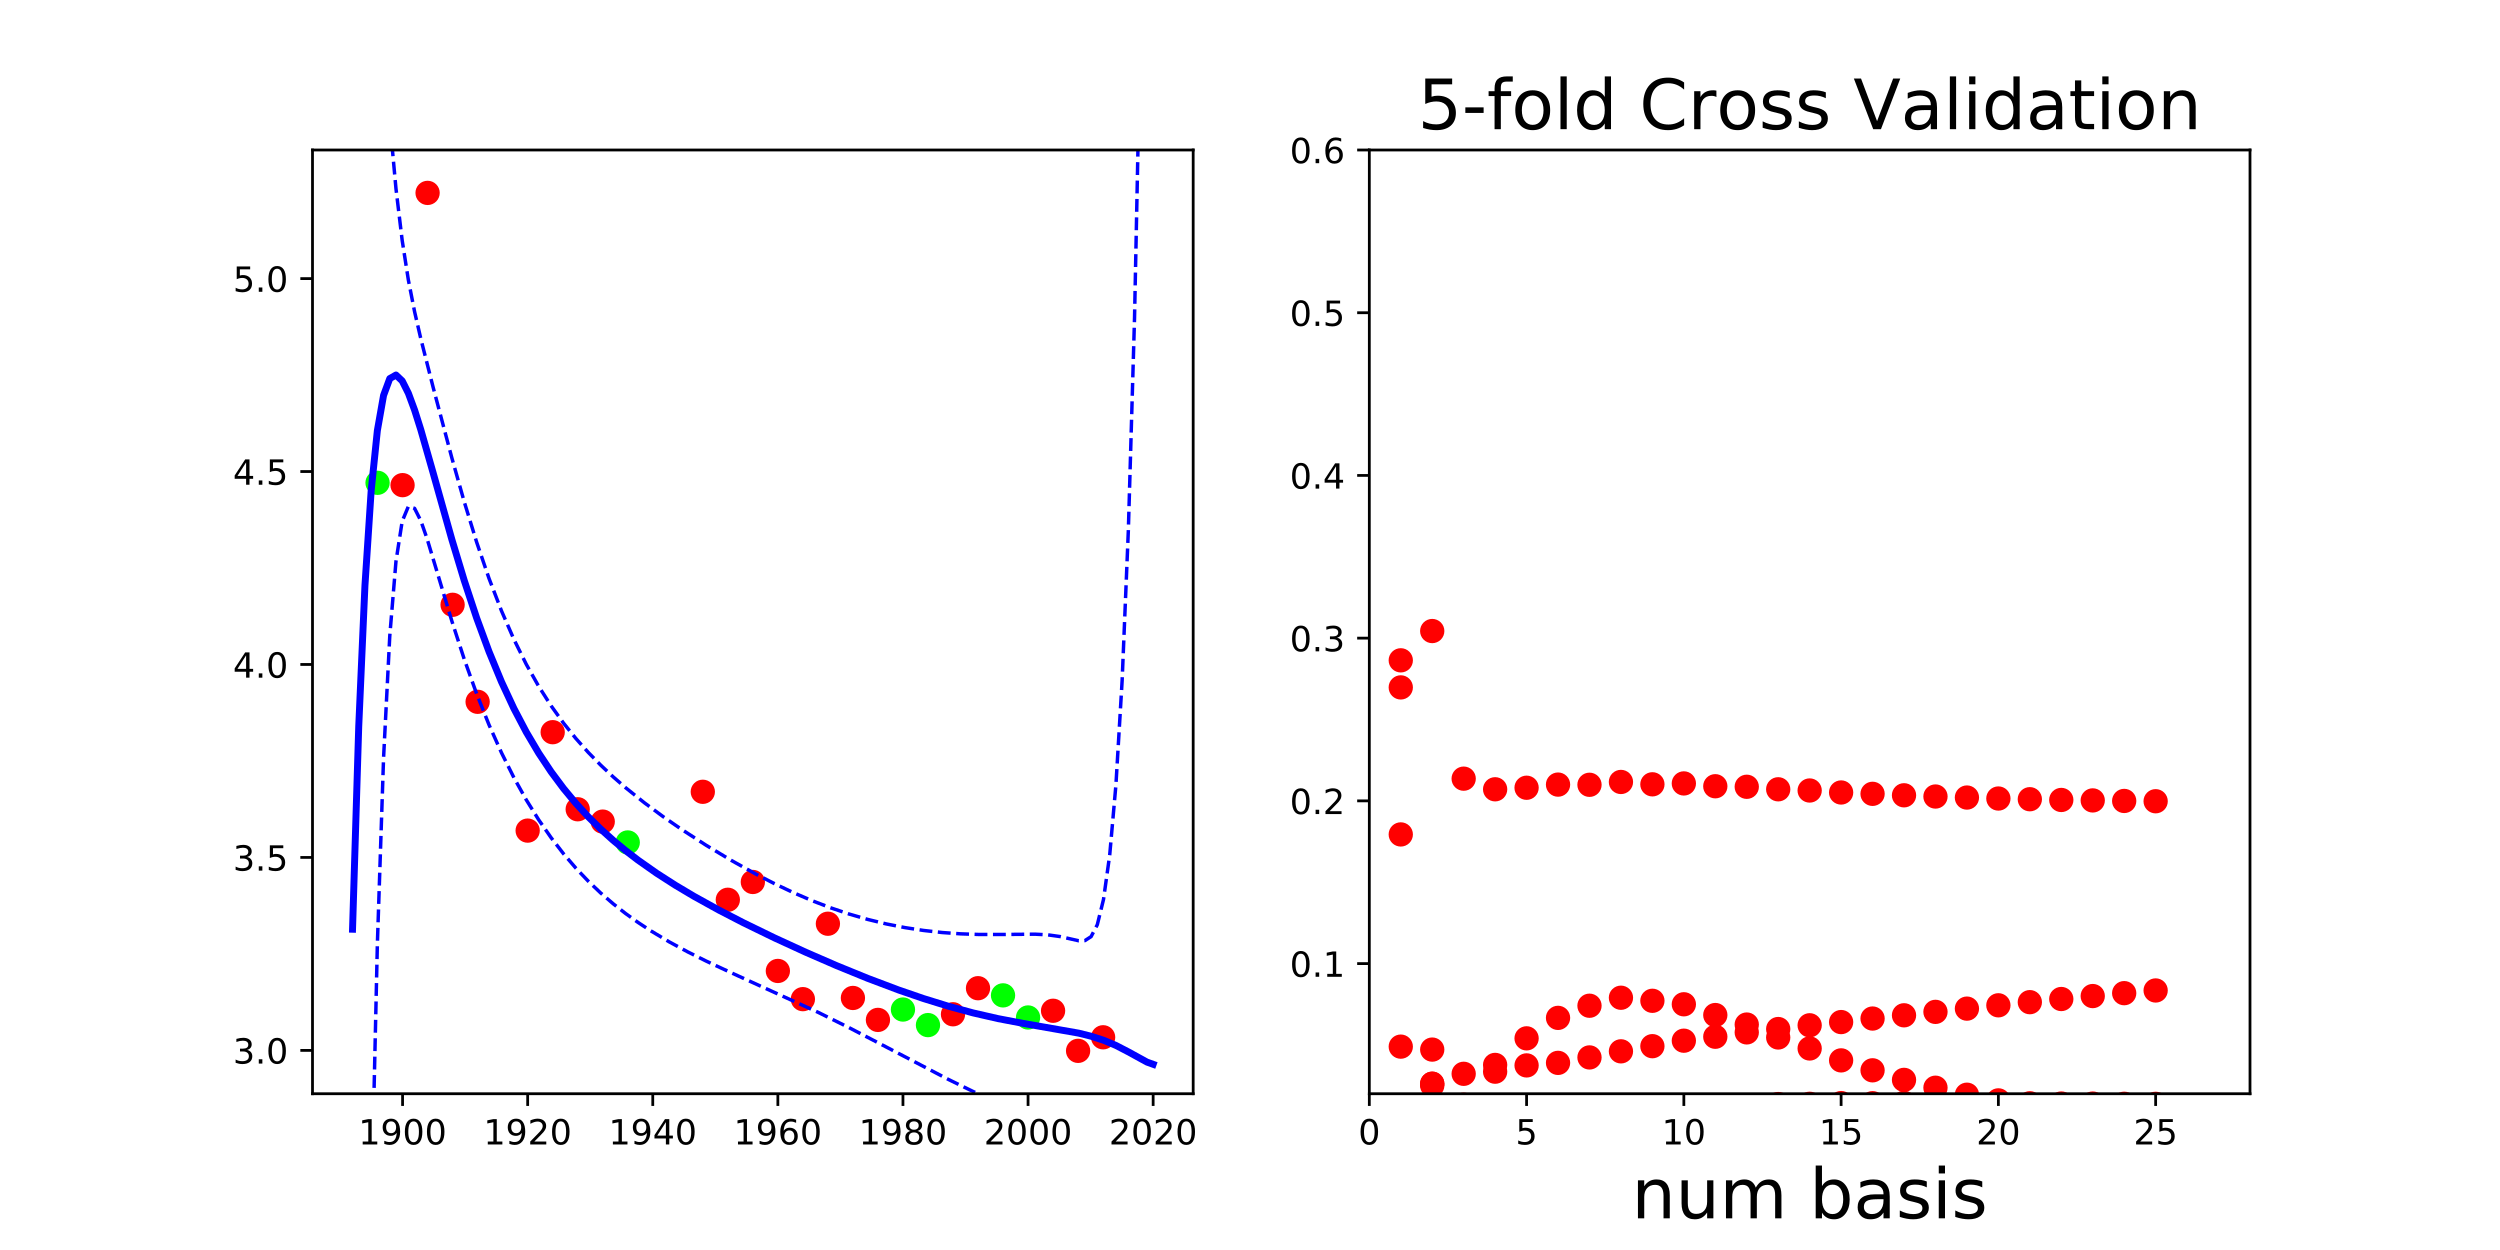 <?xml version="1.0" encoding="utf-8" standalone="no"?>
<!DOCTYPE svg PUBLIC "-//W3C//DTD SVG 1.1//EN"
  "http://www.w3.org/Graphics/SVG/1.1/DTD/svg11.dtd">
<!-- Created with matplotlib (http://matplotlib.org/) -->
<svg height="360pt" version="1.1" viewBox="0 0 720 360" width="720pt" xmlns="http://www.w3.org/2000/svg" xmlns:xlink="http://www.w3.org/1999/xlink">
 <defs>
  <style type="text/css">
*{stroke-linecap:butt;stroke-linejoin:round;}
  </style>
 </defs>
 <g id="figure_1">
  <g id="patch_1">
   <path d="M 0 360 
L 720 360 
L 720 0 
L 0 0 
z
" style="fill:none;"/>
  </g>
  <g id="axes_1">
   <g id="patch_2">
    <path d="M 90 315 
L 343.636 315 
L 343.636 43.2 
L 90 43.2 
z
" style="fill:none;"/>
   </g>
   <g id="matplotlib.axis_1">
    <g id="xtick_1">
     <g id="line2d_1">
      <defs>
       <path d="M 0 0 
L 0 3.5 
" id="m4eb30d32c6" style="stroke:#000000;stroke-width:0.8;"/>
      </defs>
      <g>
       <use style="stroke:#000000;stroke-width:0.8;" x="115.94" xlink:href="#m4eb30d32c6" y="315"/>
      </g>
     </g>
     <g id="text_1">
      <!-- 1900 -->
      <defs>
       <path d="M 12.406 8.297 
L 28.516 8.297 
L 28.516 63.922 
L 10.984 60.406 
L 10.984 69.391 
L 28.422 72.906 
L 38.281 72.906 
L 38.281 8.297 
L 54.391 8.297 
L 54.391 0 
L 12.406 0 
z
" id="DejaVuSans-31"/>
       <path d="M 10.984 1.516 
L 10.984 10.5 
Q 14.703 8.734 18.5 7.812 
Q 22.312 6.891 25.984 6.891 
Q 35.75 6.891 40.891 13.453 
Q 46.047 20.016 46.781 33.406 
Q 43.953 29.203 39.594 26.953 
Q 35.25 24.703 29.984 24.703 
Q 19.047 24.703 12.672 31.312 
Q 6.297 37.938 6.297 49.422 
Q 6.297 60.641 12.938 67.422 
Q 19.578 74.219 30.609 74.219 
Q 43.266 74.219 49.922 64.516 
Q 56.594 54.828 56.594 36.375 
Q 56.594 19.141 48.406 8.859 
Q 40.234 -1.422 26.422 -1.422 
Q 22.703 -1.422 18.891 -0.688 
Q 15.094 0.047 10.984 1.516 
z
M 30.609 32.422 
Q 37.25 32.422 41.125 36.953 
Q 45.016 41.5 45.016 49.422 
Q 45.016 57.281 41.125 61.844 
Q 37.25 66.406 30.609 66.406 
Q 23.969 66.406 20.094 61.844 
Q 16.219 57.281 16.219 49.422 
Q 16.219 41.5 20.094 36.953 
Q 23.969 32.422 30.609 32.422 
z
" id="DejaVuSans-39"/>
       <path d="M 31.781 66.406 
Q 24.172 66.406 20.328 58.906 
Q 16.5 51.422 16.5 36.375 
Q 16.5 21.391 20.328 13.891 
Q 24.172 6.391 31.781 6.391 
Q 39.453 6.391 43.281 13.891 
Q 47.125 21.391 47.125 36.375 
Q 47.125 51.422 43.281 58.906 
Q 39.453 66.406 31.781 66.406 
z
M 31.781 74.219 
Q 44.047 74.219 50.516 64.516 
Q 56.984 54.828 56.984 36.375 
Q 56.984 17.969 50.516 8.266 
Q 44.047 -1.422 31.781 -1.422 
Q 19.531 -1.422 13.062 8.266 
Q 6.594 17.969 6.594 36.375 
Q 6.594 54.828 13.062 64.516 
Q 19.531 74.219 31.781 74.219 
z
" id="DejaVuSans-30"/>
      </defs>
      <g transform="translate(103.215 329.598)scale(0.1 -0.1)">
       <use xlink:href="#DejaVuSans-31"/>
       <use x="63.623" xlink:href="#DejaVuSans-39"/>
       <use x="127.246" xlink:href="#DejaVuSans-30"/>
       <use x="190.869" xlink:href="#DejaVuSans-30"/>
      </g>
     </g>
    </g>
    <g id="xtick_2">
     <g id="line2d_2">
      <g>
       <use style="stroke:#000000;stroke-width:0.8;" x="151.968" xlink:href="#m4eb30d32c6" y="315"/>
      </g>
     </g>
     <g id="text_2">
      <!-- 1920 -->
      <defs>
       <path d="M 19.188 8.297 
L 53.609 8.297 
L 53.609 0 
L 7.328 0 
L 7.328 8.297 
Q 12.938 14.109 22.625 23.891 
Q 32.328 33.688 34.812 36.531 
Q 39.547 41.844 41.422 45.531 
Q 43.312 49.219 43.312 52.781 
Q 43.312 58.594 39.234 62.25 
Q 35.156 65.922 28.609 65.922 
Q 23.969 65.922 18.812 64.312 
Q 13.672 62.703 7.812 59.422 
L 7.812 69.391 
Q 13.766 71.781 18.938 73 
Q 24.125 74.219 28.422 74.219 
Q 39.75 74.219 46.484 68.547 
Q 53.219 62.891 53.219 53.422 
Q 53.219 48.922 51.531 44.891 
Q 49.859 40.875 45.406 35.406 
Q 44.188 33.984 37.641 27.219 
Q 31.109 20.453 19.188 8.297 
z
" id="DejaVuSans-32"/>
      </defs>
      <g transform="translate(139.243 329.598)scale(0.1 -0.1)">
       <use xlink:href="#DejaVuSans-31"/>
       <use x="63.623" xlink:href="#DejaVuSans-39"/>
       <use x="127.246" xlink:href="#DejaVuSans-32"/>
       <use x="190.869" xlink:href="#DejaVuSans-30"/>
      </g>
     </g>
    </g>
    <g id="xtick_3">
     <g id="line2d_3">
      <g>
       <use style="stroke:#000000;stroke-width:0.8;" x="187.996" xlink:href="#m4eb30d32c6" y="315"/>
      </g>
     </g>
     <g id="text_3">
      <!-- 1940 -->
      <defs>
       <path d="M 37.797 64.312 
L 12.891 25.391 
L 37.797 25.391 
z
M 35.203 72.906 
L 47.609 72.906 
L 47.609 25.391 
L 58.016 25.391 
L 58.016 17.188 
L 47.609 17.188 
L 47.609 0 
L 37.797 0 
L 37.797 17.188 
L 4.891 17.188 
L 4.891 26.703 
z
" id="DejaVuSans-34"/>
      </defs>
      <g transform="translate(175.271 329.598)scale(0.1 -0.1)">
       <use xlink:href="#DejaVuSans-31"/>
       <use x="63.623" xlink:href="#DejaVuSans-39"/>
       <use x="127.246" xlink:href="#DejaVuSans-34"/>
       <use x="190.869" xlink:href="#DejaVuSans-30"/>
      </g>
     </g>
    </g>
    <g id="xtick_4">
     <g id="line2d_4">
      <g>
       <use style="stroke:#000000;stroke-width:0.8;" x="224.024" xlink:href="#m4eb30d32c6" y="315"/>
      </g>
     </g>
     <g id="text_4">
      <!-- 1960 -->
      <defs>
       <path d="M 33.016 40.375 
Q 26.375 40.375 22.484 35.828 
Q 18.609 31.297 18.609 23.391 
Q 18.609 15.531 22.484 10.953 
Q 26.375 6.391 33.016 6.391 
Q 39.656 6.391 43.531 10.953 
Q 47.406 15.531 47.406 23.391 
Q 47.406 31.297 43.531 35.828 
Q 39.656 40.375 33.016 40.375 
z
M 52.594 71.297 
L 52.594 62.312 
Q 48.875 64.062 45.094 64.984 
Q 41.312 65.922 37.594 65.922 
Q 27.828 65.922 22.672 59.328 
Q 17.531 52.734 16.797 39.406 
Q 19.672 43.656 24.016 45.922 
Q 28.375 48.188 33.594 48.188 
Q 44.578 48.188 50.953 41.516 
Q 57.328 34.859 57.328 23.391 
Q 57.328 12.156 50.688 5.359 
Q 44.047 -1.422 33.016 -1.422 
Q 20.359 -1.422 13.672 8.266 
Q 6.984 17.969 6.984 36.375 
Q 6.984 53.656 15.188 63.938 
Q 23.391 74.219 37.203 74.219 
Q 40.922 74.219 44.703 73.484 
Q 48.484 72.75 52.594 71.297 
z
" id="DejaVuSans-36"/>
      </defs>
      <g transform="translate(211.299 329.598)scale(0.1 -0.1)">
       <use xlink:href="#DejaVuSans-31"/>
       <use x="63.623" xlink:href="#DejaVuSans-39"/>
       <use x="127.246" xlink:href="#DejaVuSans-36"/>
       <use x="190.869" xlink:href="#DejaVuSans-30"/>
      </g>
     </g>
    </g>
    <g id="xtick_5">
     <g id="line2d_5">
      <g>
       <use style="stroke:#000000;stroke-width:0.8;" x="260.052" xlink:href="#m4eb30d32c6" y="315"/>
      </g>
     </g>
     <g id="text_5">
      <!-- 1980 -->
      <defs>
       <path d="M 31.781 34.625 
Q 24.75 34.625 20.719 30.859 
Q 16.703 27.094 16.703 20.516 
Q 16.703 13.922 20.719 10.156 
Q 24.75 6.391 31.781 6.391 
Q 38.812 6.391 42.859 10.172 
Q 46.922 13.969 46.922 20.516 
Q 46.922 27.094 42.891 30.859 
Q 38.875 34.625 31.781 34.625 
z
M 21.922 38.812 
Q 15.578 40.375 12.031 44.719 
Q 8.5 49.078 8.5 55.328 
Q 8.5 64.062 14.719 69.141 
Q 20.953 74.219 31.781 74.219 
Q 42.672 74.219 48.875 69.141 
Q 55.078 64.062 55.078 55.328 
Q 55.078 49.078 51.531 44.719 
Q 48 40.375 41.703 38.812 
Q 48.828 37.156 52.797 32.312 
Q 56.781 27.484 56.781 20.516 
Q 56.781 9.906 50.312 4.234 
Q 43.844 -1.422 31.781 -1.422 
Q 19.734 -1.422 13.25 4.234 
Q 6.781 9.906 6.781 20.516 
Q 6.781 27.484 10.781 32.312 
Q 14.797 37.156 21.922 38.812 
z
M 18.312 54.391 
Q 18.312 48.734 21.844 45.562 
Q 25.391 42.391 31.781 42.391 
Q 38.141 42.391 41.719 45.562 
Q 45.312 48.734 45.312 54.391 
Q 45.312 60.062 41.719 63.234 
Q 38.141 66.406 31.781 66.406 
Q 25.391 66.406 21.844 63.234 
Q 18.312 60.062 18.312 54.391 
z
" id="DejaVuSans-38"/>
      </defs>
      <g transform="translate(247.327 329.598)scale(0.1 -0.1)">
       <use xlink:href="#DejaVuSans-31"/>
       <use x="63.623" xlink:href="#DejaVuSans-39"/>
       <use x="127.246" xlink:href="#DejaVuSans-38"/>
       <use x="190.869" xlink:href="#DejaVuSans-30"/>
      </g>
     </g>
    </g>
    <g id="xtick_6">
     <g id="line2d_6">
      <g>
       <use style="stroke:#000000;stroke-width:0.8;" x="296.08" xlink:href="#m4eb30d32c6" y="315"/>
      </g>
     </g>
     <g id="text_6">
      <!-- 2000 -->
      <g transform="translate(283.355 329.598)scale(0.1 -0.1)">
       <use xlink:href="#DejaVuSans-32"/>
       <use x="63.623" xlink:href="#DejaVuSans-30"/>
       <use x="127.246" xlink:href="#DejaVuSans-30"/>
       <use x="190.869" xlink:href="#DejaVuSans-30"/>
      </g>
     </g>
    </g>
    <g id="xtick_7">
     <g id="line2d_7">
      <g>
       <use style="stroke:#000000;stroke-width:0.8;" x="332.107" xlink:href="#m4eb30d32c6" y="315"/>
      </g>
     </g>
     <g id="text_7">
      <!-- 2020 -->
      <g transform="translate(319.382 329.598)scale(0.1 -0.1)">
       <use xlink:href="#DejaVuSans-32"/>
       <use x="63.623" xlink:href="#DejaVuSans-30"/>
       <use x="127.246" xlink:href="#DejaVuSans-32"/>
       <use x="190.869" xlink:href="#DejaVuSans-30"/>
      </g>
     </g>
    </g>
   </g>
   <g id="matplotlib.axis_2">
    <g id="ytick_1">
     <g id="line2d_8">
      <defs>
       <path d="M 0 0 
L -3.5 0 
" id="m9943d0e4e2" style="stroke:#000000;stroke-width:0.8;"/>
      </defs>
      <g>
       <use style="stroke:#000000;stroke-width:0.8;" x="90" xlink:href="#m9943d0e4e2" y="302.509"/>
      </g>
     </g>
     <g id="text_8">
      <!-- 3.0 -->
      <defs>
       <path d="M 40.578 39.312 
Q 47.656 37.797 51.625 33 
Q 55.609 28.219 55.609 21.188 
Q 55.609 10.406 48.188 4.484 
Q 40.766 -1.422 27.094 -1.422 
Q 22.516 -1.422 17.656 -0.516 
Q 12.797 0.391 7.625 2.203 
L 7.625 11.719 
Q 11.719 9.328 16.594 8.109 
Q 21.484 6.891 26.812 6.891 
Q 36.078 6.891 40.938 10.547 
Q 45.797 14.203 45.797 21.188 
Q 45.797 27.641 41.281 31.266 
Q 36.766 34.906 28.719 34.906 
L 20.219 34.906 
L 20.219 43.016 
L 29.109 43.016 
Q 36.375 43.016 40.234 45.922 
Q 44.094 48.828 44.094 54.297 
Q 44.094 59.906 40.109 62.906 
Q 36.141 65.922 28.719 65.922 
Q 24.656 65.922 20.016 65.031 
Q 15.375 64.156 9.812 62.312 
L 9.812 71.094 
Q 15.438 72.656 20.344 73.438 
Q 25.25 74.219 29.594 74.219 
Q 40.828 74.219 47.359 69.109 
Q 53.906 64.016 53.906 55.328 
Q 53.906 49.266 50.438 45.094 
Q 46.969 40.922 40.578 39.312 
z
" id="DejaVuSans-33"/>
       <path d="M 10.688 12.406 
L 21 12.406 
L 21 0 
L 10.688 0 
z
" id="DejaVuSans-2e"/>
      </defs>
      <g transform="translate(67.097 306.309)scale(0.1 -0.1)">
       <use xlink:href="#DejaVuSans-33"/>
       <use x="63.623" xlink:href="#DejaVuSans-2e"/>
       <use x="95.41" xlink:href="#DejaVuSans-30"/>
      </g>
     </g>
    </g>
    <g id="ytick_2">
     <g id="line2d_9">
      <g>
       <use style="stroke:#000000;stroke-width:0.8;" x="90" xlink:href="#m9943d0e4e2" y="246.941"/>
      </g>
     </g>
     <g id="text_9">
      <!-- 3.5 -->
      <defs>
       <path d="M 10.797 72.906 
L 49.516 72.906 
L 49.516 64.594 
L 19.828 64.594 
L 19.828 46.734 
Q 21.969 47.469 24.109 47.828 
Q 26.266 48.188 28.422 48.188 
Q 40.625 48.188 47.75 41.5 
Q 54.891 34.812 54.891 23.391 
Q 54.891 11.625 47.562 5.094 
Q 40.234 -1.422 26.906 -1.422 
Q 22.312 -1.422 17.547 -0.641 
Q 12.797 0.141 7.719 1.703 
L 7.719 11.625 
Q 12.109 9.234 16.797 8.062 
Q 21.484 6.891 26.703 6.891 
Q 35.156 6.891 40.078 11.328 
Q 45.016 15.766 45.016 23.391 
Q 45.016 31 40.078 35.438 
Q 35.156 39.891 26.703 39.891 
Q 22.75 39.891 18.812 39.016 
Q 14.891 38.141 10.797 36.281 
z
" id="DejaVuSans-35"/>
      </defs>
      <g transform="translate(67.097 250.74)scale(0.1 -0.1)">
       <use xlink:href="#DejaVuSans-33"/>
       <use x="63.623" xlink:href="#DejaVuSans-2e"/>
       <use x="95.41" xlink:href="#DejaVuSans-35"/>
      </g>
     </g>
    </g>
    <g id="ytick_3">
     <g id="line2d_10">
      <g>
       <use style="stroke:#000000;stroke-width:0.8;" x="90" xlink:href="#m9943d0e4e2" y="191.373"/>
      </g>
     </g>
     <g id="text_10">
      <!-- 4.0 -->
      <g transform="translate(67.097 195.172)scale(0.1 -0.1)">
       <use xlink:href="#DejaVuSans-34"/>
       <use x="63.623" xlink:href="#DejaVuSans-2e"/>
       <use x="95.41" xlink:href="#DejaVuSans-30"/>
      </g>
     </g>
    </g>
    <g id="ytick_4">
     <g id="line2d_11">
      <g>
       <use style="stroke:#000000;stroke-width:0.8;" x="90" xlink:href="#m9943d0e4e2" y="135.804"/>
      </g>
     </g>
     <g id="text_11">
      <!-- 4.5 -->
      <g transform="translate(67.097 139.604)scale(0.1 -0.1)">
       <use xlink:href="#DejaVuSans-34"/>
       <use x="63.623" xlink:href="#DejaVuSans-2e"/>
       <use x="95.41" xlink:href="#DejaVuSans-35"/>
      </g>
     </g>
    </g>
    <g id="ytick_5">
     <g id="line2d_12">
      <g>
       <use style="stroke:#000000;stroke-width:0.8;" x="90" xlink:href="#m9943d0e4e2" y="80.236"/>
      </g>
     </g>
     <g id="text_12">
      <!-- 5.0 -->
      <g transform="translate(67.097 84.035)scale(0.1 -0.1)">
       <use xlink:href="#DejaVuSans-35"/>
       <use x="63.623" xlink:href="#DejaVuSans-2e"/>
       <use x="95.41" xlink:href="#DejaVuSans-30"/>
      </g>
     </g>
    </g>
   </g>
   <g id="line2d_13">
    <defs>
     <path d="M 0 3 
C 0.796 3 1.559 2.684 2.121 2.121 
C 2.684 1.559 3 0.796 3 0 
C 3 -0.796 2.684 -1.559 2.121 -2.121 
C 1.559 -2.684 0.796 -3 0 -3 
C -0.796 -3 -1.559 -2.684 -2.121 -2.121 
C -2.684 -1.559 -3 -0.796 -3 0 
C -3 0.796 -2.684 1.559 -2.121 2.121 
C -1.559 2.684 -0.796 3 0 3 
z
" id="m07e5bfa0ce" style="stroke:#ff0000;"/>
    </defs>
    <g clip-path="url(#p2b3b7ef41a)">
     <use style="fill:#ff0000;stroke:#ff0000;" x="216.818" xlink:href="#m07e5bfa0ce" y="254.006"/>
     <use style="fill:#ff0000;stroke:#ff0000;" x="173.585" xlink:href="#m07e5bfa0ce" y="236.623"/>
     <use style="fill:#ff0000;stroke:#ff0000;" x="159.174" xlink:href="#m07e5bfa0ce" y="210.872"/>
     <use style="fill:#ff0000;stroke:#ff0000;" x="209.613" xlink:href="#m07e5bfa0ce" y="259.134"/>
     <use style="fill:#ff0000;stroke:#ff0000;" x="281.668" xlink:href="#m07e5bfa0ce" y="284.603"/>
     <use style="fill:#ff0000;stroke:#ff0000;" x="303.285" xlink:href="#m07e5bfa0ce" y="291.1"/>
     <use style="fill:#ff0000;stroke:#ff0000;" x="274.463" xlink:href="#m07e5bfa0ce" y="292.11"/>
     <use style="fill:#ff0000;stroke:#ff0000;" x="151.968" xlink:href="#m07e5bfa0ce" y="239.216"/>
     <use style="fill:#ff0000;stroke:#ff0000;" x="317.696" xlink:href="#m07e5bfa0ce" y="298.739"/>
     <use style="fill:#ff0000;stroke:#ff0000;" x="123.146" xlink:href="#m07e5bfa0ce" y="55.555"/>
     <use style="fill:#ff0000;stroke:#ff0000;" x="252.846" xlink:href="#m07e5bfa0ce" y="293.734"/>
     <use style="fill:#ff0000;stroke:#ff0000;" x="245.64" xlink:href="#m07e5bfa0ce" y="287.413"/>
     <use style="fill:#ff0000;stroke:#ff0000;" x="130.351" xlink:href="#m07e5bfa0ce" y="174.182"/>
     <use style="fill:#ff0000;stroke:#ff0000;" x="166.379" xlink:href="#m07e5bfa0ce" y="233.067"/>
     <use style="fill:#ff0000;stroke:#ff0000;" x="310.491" xlink:href="#m07e5bfa0ce" y="302.645"/>
     <use style="fill:#ff0000;stroke:#ff0000;" x="238.435" xlink:href="#m07e5bfa0ce" y="266.035"/>
     <use style="fill:#ff0000;stroke:#ff0000;" x="115.94" xlink:href="#m07e5bfa0ce" y="139.724"/>
     <use style="fill:#ff0000;stroke:#ff0000;" x="224.024" xlink:href="#m07e5bfa0ce" y="279.634"/>
     <use style="fill:#ff0000;stroke:#ff0000;" x="137.557" xlink:href="#m07e5bfa0ce" y="202.118"/>
     <use style="fill:#ff0000;stroke:#ff0000;" x="202.407" xlink:href="#m07e5bfa0ce" y="228.036"/>
     <use style="fill:#ff0000;stroke:#ff0000;" x="231.229" xlink:href="#m07e5bfa0ce" y="287.755"/>
    </g>
   </g>
   <g id="line2d_14">
    <defs>
     <path d="M 0 3 
C 0.796 3 1.559 2.684 2.121 2.121 
C 2.684 1.559 3 0.796 3 0 
C 3 -0.796 2.684 -1.559 2.121 -2.121 
C 1.559 -2.684 0.796 -3 0 -3 
C -0.796 -3 -1.559 -2.684 -2.121 -2.121 
C -2.684 -1.559 -3 -0.796 -3 0 
C -3 0.796 -2.684 1.559 -2.121 2.121 
C -1.559 2.684 -0.796 3 0 3 
z
" id="m485396d8c6" style="stroke:#00ff00;"/>
    </defs>
    <g clip-path="url(#p2b3b7ef41a)">
     <use style="fill:#00ff00;stroke:#00ff00;" x="288.874" xlink:href="#m485396d8c6" y="286.667"/>
     <use style="fill:#00ff00;stroke:#00ff00;" x="296.08" xlink:href="#m485396d8c6" y="293.032"/>
     <use style="fill:#00ff00;stroke:#00ff00;" x="267.257" xlink:href="#m485396d8c6" y="295.227"/>
     <use style="fill:#00ff00;stroke:#00ff00;" x="108.735" xlink:href="#m485396d8c6" y="139.046"/>
     <use style="fill:#00ff00;stroke:#00ff00;" x="180.79" xlink:href="#m485396d8c6" y="242.628"/>
     <use style="fill:#00ff00;stroke:#00ff00;" x="260.052" xlink:href="#m485396d8c6" y="290.749"/>
    </g>
   </g>
   <g id="line2d_15">
    <path clip-path="url(#p2b3b7ef41a)" d="M 101.529 267.618 
L 103.316 209.195 
L 105.104 168.638 
L 106.891 141.39 
L 108.679 124.002 
L 110.466 113.87 
L 112.254 109.03 
L 114.041 108.005 
L 115.828 109.69 
L 117.616 113.26 
L 119.403 118.1 
L 121.191 123.757 
L 124.766 136.278 
L 130.128 155.354 
L 133.703 167.194 
L 137.278 177.998 
L 140.852 187.708 
L 144.427 196.363 
L 148.002 204.045 
L 151.577 210.855 
L 155.152 216.9 
L 158.727 222.277 
L 162.302 227.079 
L 165.876 231.386 
L 169.451 235.271 
L 173.026 238.796 
L 176.601 242.015 
L 180.176 244.975 
L 183.751 247.715 
L 189.113 251.486 
L 194.475 254.93 
L 199.838 258.121 
L 206.987 262.076 
L 214.137 265.772 
L 223.074 270.12 
L 232.011 274.226 
L 240.948 278.11 
L 249.886 281.757 
L 258.823 285.126 
L 265.973 287.584 
L 273.122 289.793 
L 280.272 291.723 
L 287.422 293.359 
L 294.571 294.723 
L 310.658 297.544 
L 314.233 298.434 
L 317.808 299.585 
L 321.383 301.079 
L 324.958 302.935 
L 330.32 305.88 
L 332.107 306.522 
L 332.107 306.522 
" style="fill:none;stroke:#0000ff;stroke-linecap:square;stroke-width:2;"/>
   </g>
   <g id="line2d_16">
    <path clip-path="url(#p2b3b7ef41a)" d="M 109.906 -1 
L 110.466 9.461 
L 112.254 34.894 
L 114.041 54.353 
L 115.828 69.239 
L 117.616 80.686 
L 119.403 89.784 
L 121.191 97.546 
L 124.766 111.634 
L 130.128 131.86 
L 133.703 144.528 
L 137.278 156.165 
L 140.852 166.633 
L 144.427 175.929 
L 148.002 184.127 
L 151.577 191.337 
L 155.152 197.682 
L 158.727 203.287 
L 162.302 208.263 
L 165.876 212.715 
L 169.451 216.729 
L 173.026 220.383 
L 176.601 223.741 
L 180.176 226.856 
L 185.538 231.164 
L 190.9 235.135 
L 196.263 238.844 
L 203.412 243.466 
L 210.562 247.766 
L 217.712 251.746 
L 223.074 254.506 
L 228.436 257.051 
L 233.799 259.362 
L 239.161 261.427 
L 244.523 263.236 
L 249.886 264.788 
L 255.248 266.09 
L 260.61 267.147 
L 265.973 267.97 
L 271.335 268.567 
L 276.697 268.948 
L 282.059 269.13 
L 289.209 269.121 
L 298.146 269.047 
L 301.721 269.231 
L 305.296 269.728 
L 310.658 270.937 
L 312.446 270.895 
L 314.233 269.748 
L 316.021 266.318 
L 317.808 259.048 
L 319.595 246.255 
L 321.383 226.077 
L 323.17 196.093 
L 324.958 152.871 
L 326.745 91.532 
L 328.624 -1 
L 328.624 -1 
" style="fill:none;stroke:#0000ff;stroke-dasharray:3.7,1.6;stroke-dashoffset:0;"/>
   </g>
   <g id="line2d_17">
    <path clip-path="url(#p2b3b7ef41a)" d="M 106.734 361 
L 106.891 350.998 
L 108.679 271.944 
L 110.466 218.279 
L 112.254 183.165 
L 114.041 161.657 
L 115.828 150.142 
L 117.616 145.834 
L 119.403 146.416 
L 121.191 149.968 
L 122.978 155.092 
L 126.553 166.972 
L 130.128 178.848 
L 133.703 189.86 
L 137.278 199.831 
L 140.852 208.784 
L 144.427 216.796 
L 148.002 223.962 
L 151.577 230.374 
L 155.152 236.117 
L 158.727 241.268 
L 162.302 245.894 
L 165.876 250.058 
L 169.451 253.813 
L 173.026 257.209 
L 176.601 260.29 
L 180.176 263.095 
L 183.751 265.66 
L 187.326 268.017 
L 192.688 271.23 
L 198.05 274.133 
L 203.412 276.806 
L 210.562 280.138 
L 235.586 291.534 
L 244.523 295.961 
L 255.248 301.541 
L 273.122 310.868 
L 280.272 314.356 
L 287.422 317.575 
L 292.784 319.747 
L 296.359 321.033 
L 299.934 322.134 
L 303.509 322.98 
L 307.083 323.536 
L 308.871 323.772 
L 310.658 324.152 
L 312.446 325.029 
L 314.233 327.119 
L 316.021 331.624 
L 317.808 340.122 
L 319.595 354.316 
L 320.144 361 
L 320.144 361 
" style="fill:none;stroke:#0000ff;stroke-dasharray:3.7,1.6;stroke-dashoffset:0;"/>
   </g>
   <g id="patch_3">
    <path d="M 90 315 
L 90 43.2 
" style="fill:none;stroke:#000000;stroke-linecap:square;stroke-linejoin:miter;stroke-width:0.8;"/>
   </g>
   <g id="patch_4">
    <path d="M 343.636 315 
L 343.636 43.2 
" style="fill:none;stroke:#000000;stroke-linecap:square;stroke-linejoin:miter;stroke-width:0.8;"/>
   </g>
   <g id="patch_5">
    <path d="M 90 315 
L 343.636 315 
" style="fill:none;stroke:#000000;stroke-linecap:square;stroke-linejoin:miter;stroke-width:0.8;"/>
   </g>
   <g id="patch_6">
    <path d="M 90 43.2 
L 343.636 43.2 
" style="fill:none;stroke:#000000;stroke-linecap:square;stroke-linejoin:miter;stroke-width:0.8;"/>
   </g>
  </g>
  <g id="axes_2">
   <g id="patch_7">
    <path d="M 394.364 315 
L 648 315 
L 648 43.2 
L 394.364 43.2 
z
" style="fill:none;"/>
   </g>
   <g id="matplotlib.axis_3">
    <g id="xtick_8">
     <g id="line2d_18">
      <g>
       <use style="stroke:#000000;stroke-width:0.8;" x="394.364" xlink:href="#m4eb30d32c6" y="315"/>
      </g>
     </g>
     <g id="text_13">
      <!-- 0 -->
      <g transform="translate(391.182 329.598)scale(0.1 -0.1)">
       <use xlink:href="#DejaVuSans-30"/>
      </g>
     </g>
    </g>
    <g id="xtick_9">
     <g id="line2d_19">
      <g>
       <use style="stroke:#000000;stroke-width:0.8;" x="439.656" xlink:href="#m4eb30d32c6" y="315"/>
      </g>
     </g>
     <g id="text_14">
      <!-- 5 -->
      <g transform="translate(436.475 329.598)scale(0.1 -0.1)">
       <use xlink:href="#DejaVuSans-35"/>
      </g>
     </g>
    </g>
    <g id="xtick_10">
     <g id="line2d_20">
      <g>
       <use style="stroke:#000000;stroke-width:0.8;" x="484.948" xlink:href="#m4eb30d32c6" y="315"/>
      </g>
     </g>
     <g id="text_15">
      <!-- 10 -->
      <g transform="translate(478.586 329.598)scale(0.1 -0.1)">
       <use xlink:href="#DejaVuSans-31"/>
       <use x="63.623" xlink:href="#DejaVuSans-30"/>
      </g>
     </g>
    </g>
    <g id="xtick_11">
     <g id="line2d_21">
      <g>
       <use style="stroke:#000000;stroke-width:0.8;" x="530.24" xlink:href="#m4eb30d32c6" y="315"/>
      </g>
     </g>
     <g id="text_16">
      <!-- 15 -->
      <g transform="translate(523.878 329.598)scale(0.1 -0.1)">
       <use xlink:href="#DejaVuSans-31"/>
       <use x="63.623" xlink:href="#DejaVuSans-35"/>
      </g>
     </g>
    </g>
    <g id="xtick_12">
     <g id="line2d_22">
      <g>
       <use style="stroke:#000000;stroke-width:0.8;" x="575.532" xlink:href="#m4eb30d32c6" y="315"/>
      </g>
     </g>
     <g id="text_17">
      <!-- 20 -->
      <g transform="translate(569.17 329.598)scale(0.1 -0.1)">
       <use xlink:href="#DejaVuSans-32"/>
       <use x="63.623" xlink:href="#DejaVuSans-30"/>
      </g>
     </g>
    </g>
    <g id="xtick_13">
     <g id="line2d_23">
      <g>
       <use style="stroke:#000000;stroke-width:0.8;" x="620.825" xlink:href="#m4eb30d32c6" y="315"/>
      </g>
     </g>
     <g id="text_18">
      <!-- 25 -->
      <g transform="translate(614.462 329.598)scale(0.1 -0.1)">
       <use xlink:href="#DejaVuSans-32"/>
       <use x="63.623" xlink:href="#DejaVuSans-35"/>
      </g>
     </g>
    </g>
    <g id="text_19">
     <!-- num basis -->
     <defs>
      <path d="M 54.891 33.016 
L 54.891 0 
L 45.906 0 
L 45.906 32.719 
Q 45.906 40.484 42.875 44.328 
Q 39.844 48.188 33.797 48.188 
Q 26.516 48.188 22.312 43.547 
Q 18.109 38.922 18.109 30.906 
L 18.109 0 
L 9.078 0 
L 9.078 54.688 
L 18.109 54.688 
L 18.109 46.188 
Q 21.344 51.125 25.703 53.562 
Q 30.078 56 35.797 56 
Q 45.219 56 50.047 50.172 
Q 54.891 44.344 54.891 33.016 
z
" id="DejaVuSans-6e"/>
      <path d="M 8.5 21.578 
L 8.5 54.688 
L 17.484 54.688 
L 17.484 21.922 
Q 17.484 14.156 20.5 10.266 
Q 23.531 6.391 29.594 6.391 
Q 36.859 6.391 41.078 11.031 
Q 45.312 15.672 45.312 23.688 
L 45.312 54.688 
L 54.297 54.688 
L 54.297 0 
L 45.312 0 
L 45.312 8.406 
Q 42.047 3.422 37.719 1 
Q 33.406 -1.422 27.688 -1.422 
Q 18.266 -1.422 13.375 4.438 
Q 8.5 10.297 8.5 21.578 
z
M 31.109 56 
z
" id="DejaVuSans-75"/>
      <path d="M 52 44.188 
Q 55.375 50.25 60.062 53.125 
Q 64.75 56 71.094 56 
Q 79.641 56 84.281 50.016 
Q 88.922 44.047 88.922 33.016 
L 88.922 0 
L 79.891 0 
L 79.891 32.719 
Q 79.891 40.578 77.094 44.375 
Q 74.312 48.188 68.609 48.188 
Q 61.625 48.188 57.562 43.547 
Q 53.516 38.922 53.516 30.906 
L 53.516 0 
L 44.484 0 
L 44.484 32.719 
Q 44.484 40.625 41.703 44.406 
Q 38.922 48.188 33.109 48.188 
Q 26.219 48.188 22.156 43.531 
Q 18.109 38.875 18.109 30.906 
L 18.109 0 
L 9.078 0 
L 9.078 54.688 
L 18.109 54.688 
L 18.109 46.188 
Q 21.188 51.219 25.484 53.609 
Q 29.781 56 35.688 56 
Q 41.656 56 45.828 52.969 
Q 50 49.953 52 44.188 
z
" id="DejaVuSans-6d"/>
      <path id="DejaVuSans-20"/>
      <path d="M 48.688 27.297 
Q 48.688 37.203 44.609 42.844 
Q 40.531 48.484 33.406 48.484 
Q 26.266 48.484 22.188 42.844 
Q 18.109 37.203 18.109 27.297 
Q 18.109 17.391 22.188 11.75 
Q 26.266 6.109 33.406 6.109 
Q 40.531 6.109 44.609 11.75 
Q 48.688 17.391 48.688 27.297 
z
M 18.109 46.391 
Q 20.953 51.266 25.266 53.625 
Q 29.594 56 35.594 56 
Q 45.562 56 51.781 48.094 
Q 58.016 40.188 58.016 27.297 
Q 58.016 14.406 51.781 6.484 
Q 45.562 -1.422 35.594 -1.422 
Q 29.594 -1.422 25.266 0.953 
Q 20.953 3.328 18.109 8.203 
L 18.109 0 
L 9.078 0 
L 9.078 75.984 
L 18.109 75.984 
z
" id="DejaVuSans-62"/>
      <path d="M 34.281 27.484 
Q 23.391 27.484 19.188 25 
Q 14.984 22.516 14.984 16.5 
Q 14.984 11.719 18.141 8.906 
Q 21.297 6.109 26.703 6.109 
Q 34.188 6.109 38.703 11.406 
Q 43.219 16.703 43.219 25.484 
L 43.219 27.484 
z
M 52.203 31.203 
L 52.203 0 
L 43.219 0 
L 43.219 8.297 
Q 40.141 3.328 35.547 0.953 
Q 30.953 -1.422 24.312 -1.422 
Q 15.922 -1.422 10.953 3.297 
Q 6 8.016 6 15.922 
Q 6 25.141 12.172 29.828 
Q 18.359 34.516 30.609 34.516 
L 43.219 34.516 
L 43.219 35.406 
Q 43.219 41.609 39.141 45 
Q 35.062 48.391 27.688 48.391 
Q 23 48.391 18.547 47.266 
Q 14.109 46.141 10.016 43.891 
L 10.016 52.203 
Q 14.938 54.109 19.578 55.047 
Q 24.219 56 28.609 56 
Q 40.484 56 46.344 49.844 
Q 52.203 43.703 52.203 31.203 
z
" id="DejaVuSans-61"/>
      <path d="M 44.281 53.078 
L 44.281 44.578 
Q 40.484 46.531 36.375 47.5 
Q 32.281 48.484 27.875 48.484 
Q 21.188 48.484 17.844 46.438 
Q 14.5 44.391 14.5 40.281 
Q 14.5 37.156 16.891 35.375 
Q 19.281 33.594 26.516 31.984 
L 29.594 31.297 
Q 39.156 29.25 43.188 25.516 
Q 47.219 21.781 47.219 15.094 
Q 47.219 7.469 41.188 3.016 
Q 35.156 -1.422 24.609 -1.422 
Q 20.219 -1.422 15.453 -0.562 
Q 10.688 0.297 5.422 2 
L 5.422 11.281 
Q 10.406 8.688 15.234 7.391 
Q 20.062 6.109 24.812 6.109 
Q 31.156 6.109 34.562 8.281 
Q 37.984 10.453 37.984 14.406 
Q 37.984 18.062 35.516 20.016 
Q 33.062 21.969 24.703 23.781 
L 21.578 24.516 
Q 13.234 26.266 9.516 29.906 
Q 5.812 33.547 5.812 39.891 
Q 5.812 47.609 11.281 51.797 
Q 16.75 56 26.812 56 
Q 31.781 56 36.172 55.266 
Q 40.578 54.547 44.281 53.078 
z
" id="DejaVuSans-73"/>
      <path d="M 9.422 54.688 
L 18.406 54.688 
L 18.406 0 
L 9.422 0 
z
M 9.422 75.984 
L 18.406 75.984 
L 18.406 64.594 
L 9.422 64.594 
z
" id="DejaVuSans-69"/>
     </defs>
     <g transform="translate(469.915 350.875)scale(0.2 -0.2)">
      <use xlink:href="#DejaVuSans-6e"/>
      <use x="63.379" xlink:href="#DejaVuSans-75"/>
      <use x="126.758" xlink:href="#DejaVuSans-6d"/>
      <use x="224.17" xlink:href="#DejaVuSans-20"/>
      <use x="255.957" xlink:href="#DejaVuSans-62"/>
      <use x="319.434" xlink:href="#DejaVuSans-61"/>
      <use x="380.713" xlink:href="#DejaVuSans-73"/>
      <use x="432.812" xlink:href="#DejaVuSans-69"/>
      <use x="460.596" xlink:href="#DejaVuSans-73"/>
     </g>
    </g>
   </g>
   <g id="matplotlib.axis_4">
    <g id="ytick_6">
     <g id="line2d_24">
      <g>
       <use style="stroke:#000000;stroke-width:0.8;" x="394.364" xlink:href="#m9943d0e4e2" y="277.51"/>
      </g>
     </g>
     <g id="text_20">
      <!-- 0.1 -->
      <g transform="translate(371.461 281.31)scale(0.1 -0.1)">
       <use xlink:href="#DejaVuSans-30"/>
       <use x="63.623" xlink:href="#DejaVuSans-2e"/>
       <use x="95.41" xlink:href="#DejaVuSans-31"/>
      </g>
     </g>
    </g>
    <g id="ytick_7">
     <g id="line2d_25">
      <g>
       <use style="stroke:#000000;stroke-width:0.8;" x="394.364" xlink:href="#m9943d0e4e2" y="230.648"/>
      </g>
     </g>
     <g id="text_21">
      <!-- 0.2 -->
      <g transform="translate(371.461 234.447)scale(0.1 -0.1)">
       <use xlink:href="#DejaVuSans-30"/>
       <use x="63.623" xlink:href="#DejaVuSans-2e"/>
       <use x="95.41" xlink:href="#DejaVuSans-32"/>
      </g>
     </g>
    </g>
    <g id="ytick_8">
     <g id="line2d_26">
      <g>
       <use style="stroke:#000000;stroke-width:0.8;" x="394.364" xlink:href="#m9943d0e4e2" y="183.786"/>
      </g>
     </g>
     <g id="text_22">
      <!-- 0.3 -->
      <g transform="translate(371.461 187.585)scale(0.1 -0.1)">
       <use xlink:href="#DejaVuSans-30"/>
       <use x="63.623" xlink:href="#DejaVuSans-2e"/>
       <use x="95.41" xlink:href="#DejaVuSans-33"/>
      </g>
     </g>
    </g>
    <g id="ytick_9">
     <g id="line2d_27">
      <g>
       <use style="stroke:#000000;stroke-width:0.8;" x="394.364" xlink:href="#m9943d0e4e2" y="136.924"/>
      </g>
     </g>
     <g id="text_23">
      <!-- 0.4 -->
      <g transform="translate(371.461 140.723)scale(0.1 -0.1)">
       <use xlink:href="#DejaVuSans-30"/>
       <use x="63.623" xlink:href="#DejaVuSans-2e"/>
       <use x="95.41" xlink:href="#DejaVuSans-34"/>
      </g>
     </g>
    </g>
    <g id="ytick_10">
     <g id="line2d_28">
      <g>
       <use style="stroke:#000000;stroke-width:0.8;" x="394.364" xlink:href="#m9943d0e4e2" y="90.062"/>
      </g>
     </g>
     <g id="text_24">
      <!-- 0.5 -->
      <g transform="translate(371.461 93.861)scale(0.1 -0.1)">
       <use xlink:href="#DejaVuSans-30"/>
       <use x="63.623" xlink:href="#DejaVuSans-2e"/>
       <use x="95.41" xlink:href="#DejaVuSans-35"/>
      </g>
     </g>
    </g>
    <g id="ytick_11">
     <g id="line2d_29">
      <g>
       <use style="stroke:#000000;stroke-width:0.8;" x="394.364" xlink:href="#m9943d0e4e2" y="43.2"/>
      </g>
     </g>
     <g id="text_25">
      <!-- 0.6 -->
      <g transform="translate(371.461 46.999)scale(0.1 -0.1)">
       <use xlink:href="#DejaVuSans-30"/>
       <use x="63.623" xlink:href="#DejaVuSans-2e"/>
       <use x="95.41" xlink:href="#DejaVuSans-36"/>
      </g>
     </g>
    </g>
   </g>
   <g id="line2d_30">
    <g clip-path="url(#p6f9cbd6eed)">
     <use style="fill:#ff0000;stroke:#ff0000;" x="403.422" xlink:href="#m07e5bfa0ce" y="301.431"/>
    </g>
   </g>
   <g id="line2d_31">
    <g clip-path="url(#p6f9cbd6eed)">
     <use style="fill:#ff0000;stroke:#ff0000;" x="403.422" xlink:href="#m07e5bfa0ce" y="197.972"/>
    </g>
   </g>
   <g id="line2d_32">
    <g clip-path="url(#p6f9cbd6eed)"/>
   </g>
   <g id="line2d_33">
    <g clip-path="url(#p6f9cbd6eed)">
     <use style="fill:#ff0000;stroke:#ff0000;" x="403.422" xlink:href="#m07e5bfa0ce" y="240.317"/>
    </g>
   </g>
   <g id="line2d_34">
    <g clip-path="url(#p6f9cbd6eed)">
     <use style="fill:#ff0000;stroke:#ff0000;" x="403.422" xlink:href="#m07e5bfa0ce" y="190.174"/>
    </g>
   </g>
   <g id="line2d_35">
    <g clip-path="url(#p6f9cbd6eed)">
     <use style="fill:#ff0000;stroke:#ff0000;" x="412.481" xlink:href="#m07e5bfa0ce" y="312.115"/>
    </g>
   </g>
   <g id="line2d_36">
    <g clip-path="url(#p6f9cbd6eed)">
     <use style="fill:#ff0000;stroke:#ff0000;" x="412.481" xlink:href="#m07e5bfa0ce" y="312.635"/>
    </g>
   </g>
   <g id="line2d_37">
    <g clip-path="url(#p6f9cbd6eed)">
     <use style="fill:#ff0000;stroke:#ff0000;" x="412.481" xlink:href="#m07e5bfa0ce" y="181.74"/>
    </g>
   </g>
   <g id="line2d_38">
    <g clip-path="url(#p6f9cbd6eed)">
     <use style="fill:#ff0000;stroke:#ff0000;" x="412.481" xlink:href="#m07e5bfa0ce" y="312.115"/>
    </g>
   </g>
   <g id="line2d_39">
    <g clip-path="url(#p6f9cbd6eed)">
     <use style="fill:#ff0000;stroke:#ff0000;" x="412.481" xlink:href="#m07e5bfa0ce" y="302.283"/>
    </g>
   </g>
   <g id="line2d_40">
    <g clip-path="url(#p6f9cbd6eed)">
     <use style="fill:#ff0000;stroke:#ff0000;" x="421.539" xlink:href="#m07e5bfa0ce" y="320.001"/>
    </g>
   </g>
   <g id="line2d_41">
    <g clip-path="url(#p6f9cbd6eed)">
     <use style="fill:#ff0000;stroke:#ff0000;" x="421.539" xlink:href="#m07e5bfa0ce" y="320.329"/>
    </g>
   </g>
   <g id="line2d_42">
    <g clip-path="url(#p6f9cbd6eed)">
     <use style="fill:#ff0000;stroke:#ff0000;" x="421.539" xlink:href="#m07e5bfa0ce" y="224.255"/>
    </g>
   </g>
   <g id="line2d_43">
    <g clip-path="url(#p6f9cbd6eed)">
     <use style="fill:#ff0000;stroke:#ff0000;" x="421.539" xlink:href="#m07e5bfa0ce" y="318.161"/>
    </g>
   </g>
   <g id="line2d_44">
    <g clip-path="url(#p6f9cbd6eed)">
     <use style="fill:#ff0000;stroke:#ff0000;" x="421.539" xlink:href="#m07e5bfa0ce" y="309.258"/>
    </g>
   </g>
   <g id="line2d_45">
    <g clip-path="url(#p6f9cbd6eed)">
     <use style="fill:#ff0000;stroke:#ff0000;" x="430.597" xlink:href="#m07e5bfa0ce" y="320.259"/>
    </g>
   </g>
   <g id="line2d_46">
    <g clip-path="url(#p6f9cbd6eed)">
     <use style="fill:#ff0000;stroke:#ff0000;" x="430.597" xlink:href="#m07e5bfa0ce" y="308.644"/>
    </g>
   </g>
   <g id="line2d_47">
    <g clip-path="url(#p6f9cbd6eed)">
     <use style="fill:#ff0000;stroke:#ff0000;" x="430.597" xlink:href="#m07e5bfa0ce" y="227.316"/>
    </g>
   </g>
   <g id="line2d_48">
    <g clip-path="url(#p6f9cbd6eed)">
     <use style="fill:#ff0000;stroke:#ff0000;" x="430.597" xlink:href="#m07e5bfa0ce" y="320.498"/>
    </g>
   </g>
   <g id="line2d_49">
    <g clip-path="url(#p6f9cbd6eed)">
     <use style="fill:#ff0000;stroke:#ff0000;" x="430.597" xlink:href="#m07e5bfa0ce" y="306.698"/>
    </g>
   </g>
   <g id="line2d_50">
    <g clip-path="url(#p6f9cbd6eed)">
     <use style="fill:#ff0000;stroke:#ff0000;" x="439.656" xlink:href="#m07e5bfa0ce" y="320.496"/>
    </g>
   </g>
   <g id="line2d_51">
    <g clip-path="url(#p6f9cbd6eed)">
     <use style="fill:#ff0000;stroke:#ff0000;" x="439.656" xlink:href="#m07e5bfa0ce" y="299.046"/>
    </g>
   </g>
   <g id="line2d_52">
    <g clip-path="url(#p6f9cbd6eed)">
     <use style="fill:#ff0000;stroke:#ff0000;" x="439.656" xlink:href="#m07e5bfa0ce" y="226.871"/>
    </g>
   </g>
   <g id="line2d_53">
    <g clip-path="url(#p6f9cbd6eed)">
     <use style="fill:#ff0000;stroke:#ff0000;" x="439.656" xlink:href="#m07e5bfa0ce" y="320.702"/>
    </g>
   </g>
   <g id="line2d_54">
    <g clip-path="url(#p6f9cbd6eed)">
     <use style="fill:#ff0000;stroke:#ff0000;" x="439.656" xlink:href="#m07e5bfa0ce" y="306.838"/>
    </g>
   </g>
   <g id="line2d_55">
    <g clip-path="url(#p6f9cbd6eed)">
     <use style="fill:#ff0000;stroke:#ff0000;" x="448.714" xlink:href="#m07e5bfa0ce" y="320.449"/>
    </g>
   </g>
   <g id="line2d_56">
    <g clip-path="url(#p6f9cbd6eed)">
     <use style="fill:#ff0000;stroke:#ff0000;" x="448.714" xlink:href="#m07e5bfa0ce" y="293.149"/>
    </g>
   </g>
   <g id="line2d_57">
    <g clip-path="url(#p6f9cbd6eed)">
     <use style="fill:#ff0000;stroke:#ff0000;" x="448.714" xlink:href="#m07e5bfa0ce" y="225.965"/>
    </g>
   </g>
   <g id="line2d_58">
    <g clip-path="url(#p6f9cbd6eed)">
     <use style="fill:#ff0000;stroke:#ff0000;" x="448.714" xlink:href="#m07e5bfa0ce" y="320.615"/>
    </g>
   </g>
   <g id="line2d_59">
    <g clip-path="url(#p6f9cbd6eed)">
     <use style="fill:#ff0000;stroke:#ff0000;" x="448.714" xlink:href="#m07e5bfa0ce" y="306.108"/>
    </g>
   </g>
   <g id="line2d_60">
    <g clip-path="url(#p6f9cbd6eed)">
     <use style="fill:#ff0000;stroke:#ff0000;" x="457.773" xlink:href="#m07e5bfa0ce" y="320.298"/>
    </g>
   </g>
   <g id="line2d_61">
    <g clip-path="url(#p6f9cbd6eed)">
     <use style="fill:#ff0000;stroke:#ff0000;" x="457.773" xlink:href="#m07e5bfa0ce" y="289.651"/>
    </g>
   </g>
   <g id="line2d_62">
    <g clip-path="url(#p6f9cbd6eed)">
     <use style="fill:#ff0000;stroke:#ff0000;" x="457.773" xlink:href="#m07e5bfa0ce" y="226.019"/>
    </g>
   </g>
   <g id="line2d_63">
    <g clip-path="url(#p6f9cbd6eed)">
     <use style="fill:#ff0000;stroke:#ff0000;" x="457.773" xlink:href="#m07e5bfa0ce" y="320.261"/>
    </g>
   </g>
   <g id="line2d_64">
    <g clip-path="url(#p6f9cbd6eed)">
     <use style="fill:#ff0000;stroke:#ff0000;" x="457.773" xlink:href="#m07e5bfa0ce" y="304.54"/>
    </g>
   </g>
   <g id="line2d_65">
    <g clip-path="url(#p6f9cbd6eed)">
     <use style="fill:#ff0000;stroke:#ff0000;" x="466.831" xlink:href="#m07e5bfa0ce" y="320.039"/>
    </g>
   </g>
   <g id="line2d_66">
    <g clip-path="url(#p6f9cbd6eed)">
     <use style="fill:#ff0000;stroke:#ff0000;" x="466.831" xlink:href="#m07e5bfa0ce" y="287.348"/>
    </g>
   </g>
   <g id="line2d_67">
    <g clip-path="url(#p6f9cbd6eed)">
     <use style="fill:#ff0000;stroke:#ff0000;" x="466.831" xlink:href="#m07e5bfa0ce" y="225.204"/>
    </g>
   </g>
   <g id="line2d_68">
    <g clip-path="url(#p6f9cbd6eed)">
     <use style="fill:#ff0000;stroke:#ff0000;" x="466.831" xlink:href="#m07e5bfa0ce" y="319.941"/>
    </g>
   </g>
   <g id="line2d_69">
    <g clip-path="url(#p6f9cbd6eed)">
     <use style="fill:#ff0000;stroke:#ff0000;" x="466.831" xlink:href="#m07e5bfa0ce" y="302.784"/>
    </g>
   </g>
   <g id="line2d_70">
    <g clip-path="url(#p6f9cbd6eed)">
     <use style="fill:#ff0000;stroke:#ff0000;" x="475.89" xlink:href="#m07e5bfa0ce" y="319.91"/>
    </g>
   </g>
   <g id="line2d_71">
    <g clip-path="url(#p6f9cbd6eed)">
     <use style="fill:#ff0000;stroke:#ff0000;" x="475.89" xlink:href="#m07e5bfa0ce" y="288.229"/>
    </g>
   </g>
   <g id="line2d_72">
    <g clip-path="url(#p6f9cbd6eed)">
     <use style="fill:#ff0000;stroke:#ff0000;" x="475.89" xlink:href="#m07e5bfa0ce" y="225.883"/>
    </g>
   </g>
   <g id="line2d_73">
    <g clip-path="url(#p6f9cbd6eed)">
     <use style="fill:#ff0000;stroke:#ff0000;" x="475.89" xlink:href="#m07e5bfa0ce" y="319.422"/>
    </g>
   </g>
   <g id="line2d_74">
    <g clip-path="url(#p6f9cbd6eed)">
     <use style="fill:#ff0000;stroke:#ff0000;" x="475.89" xlink:href="#m07e5bfa0ce" y="301.3"/>
    </g>
   </g>
   <g id="line2d_75">
    <g clip-path="url(#p6f9cbd6eed)">
     <use style="fill:#ff0000;stroke:#ff0000;" x="484.948" xlink:href="#m07e5bfa0ce" y="319.624"/>
    </g>
   </g>
   <g id="line2d_76">
    <g clip-path="url(#p6f9cbd6eed)">
     <use style="fill:#ff0000;stroke:#ff0000;" x="484.948" xlink:href="#m07e5bfa0ce" y="289.234"/>
    </g>
   </g>
   <g id="line2d_77">
    <g clip-path="url(#p6f9cbd6eed)">
     <use style="fill:#ff0000;stroke:#ff0000;" x="484.948" xlink:href="#m07e5bfa0ce" y="225.629"/>
    </g>
   </g>
   <g id="line2d_78">
    <g clip-path="url(#p6f9cbd6eed)">
     <use style="fill:#ff0000;stroke:#ff0000;" x="484.948" xlink:href="#m07e5bfa0ce" y="319.068"/>
    </g>
   </g>
   <g id="line2d_79">
    <g clip-path="url(#p6f9cbd6eed)">
     <use style="fill:#ff0000;stroke:#ff0000;" x="484.948" xlink:href="#m07e5bfa0ce" y="299.721"/>
    </g>
   </g>
   <g id="line2d_80">
    <g clip-path="url(#p6f9cbd6eed)">
     <use style="fill:#ff0000;stroke:#ff0000;" x="494.006" xlink:href="#m07e5bfa0ce" y="319.502"/>
    </g>
   </g>
   <g id="line2d_81">
    <g clip-path="url(#p6f9cbd6eed)">
     <use style="fill:#ff0000;stroke:#ff0000;" x="494.006" xlink:href="#m07e5bfa0ce" y="292.332"/>
    </g>
   </g>
   <g id="line2d_82">
    <g clip-path="url(#p6f9cbd6eed)">
     <use style="fill:#ff0000;stroke:#ff0000;" x="494.006" xlink:href="#m07e5bfa0ce" y="226.439"/>
    </g>
   </g>
   <g id="line2d_83">
    <g clip-path="url(#p6f9cbd6eed)">
     <use style="fill:#ff0000;stroke:#ff0000;" x="494.006" xlink:href="#m07e5bfa0ce" y="318.562"/>
    </g>
   </g>
   <g id="line2d_84">
    <g clip-path="url(#p6f9cbd6eed)">
     <use style="fill:#ff0000;stroke:#ff0000;" x="494.006" xlink:href="#m07e5bfa0ce" y="298.582"/>
    </g>
   </g>
   <g id="line2d_85">
    <g clip-path="url(#p6f9cbd6eed)">
     <use style="fill:#ff0000;stroke:#ff0000;" x="503.065" xlink:href="#m07e5bfa0ce" y="319.272"/>
    </g>
   </g>
   <g id="line2d_86">
    <g clip-path="url(#p6f9cbd6eed)">
     <use style="fill:#ff0000;stroke:#ff0000;" x="503.065" xlink:href="#m07e5bfa0ce" y="295.072"/>
    </g>
   </g>
   <g id="line2d_87">
    <g clip-path="url(#p6f9cbd6eed)">
     <use style="fill:#ff0000;stroke:#ff0000;" x="503.065" xlink:href="#m07e5bfa0ce" y="226.593"/>
    </g>
   </g>
   <g id="line2d_88">
    <g clip-path="url(#p6f9cbd6eed)">
     <use style="fill:#ff0000;stroke:#ff0000;" x="503.065" xlink:href="#m07e5bfa0ce" y="318.334"/>
    </g>
   </g>
   <g id="line2d_89">
    <g clip-path="url(#p6f9cbd6eed)">
     <use style="fill:#ff0000;stroke:#ff0000;" x="503.065" xlink:href="#m07e5bfa0ce" y="297.328"/>
    </g>
   </g>
   <g id="line2d_90">
    <g clip-path="url(#p6f9cbd6eed)">
     <use style="fill:#ff0000;stroke:#ff0000;" x="512.123" xlink:href="#m07e5bfa0ce" y="319.167"/>
    </g>
   </g>
   <g id="line2d_91">
    <g clip-path="url(#p6f9cbd6eed)">
     <use style="fill:#ff0000;stroke:#ff0000;" x="512.123" xlink:href="#m07e5bfa0ce" y="298.792"/>
    </g>
   </g>
   <g id="line2d_92">
    <g clip-path="url(#p6f9cbd6eed)">
     <use style="fill:#ff0000;stroke:#ff0000;" x="512.123" xlink:href="#m07e5bfa0ce" y="227.318"/>
    </g>
   </g>
   <g id="line2d_93">
    <g clip-path="url(#p6f9cbd6eed)">
     <use style="fill:#ff0000;stroke:#ff0000;" x="512.123" xlink:href="#m07e5bfa0ce" y="317.971"/>
    </g>
   </g>
   <g id="line2d_94">
    <g clip-path="url(#p6f9cbd6eed)">
     <use style="fill:#ff0000;stroke:#ff0000;" x="512.123" xlink:href="#m07e5bfa0ce" y="296.363"/>
    </g>
   </g>
   <g id="line2d_95">
    <g clip-path="url(#p6f9cbd6eed)">
     <use style="fill:#ff0000;stroke:#ff0000;" x="521.182" xlink:href="#m07e5bfa0ce" y="319.012"/>
    </g>
   </g>
   <g id="line2d_96">
    <g clip-path="url(#p6f9cbd6eed)">
     <use style="fill:#ff0000;stroke:#ff0000;" x="521.182" xlink:href="#m07e5bfa0ce" y="301.96"/>
    </g>
   </g>
   <g id="line2d_97">
    <g clip-path="url(#p6f9cbd6eed)">
     <use style="fill:#ff0000;stroke:#ff0000;" x="521.182" xlink:href="#m07e5bfa0ce" y="227.664"/>
    </g>
   </g>
   <g id="line2d_98">
    <g clip-path="url(#p6f9cbd6eed)">
     <use style="fill:#ff0000;stroke:#ff0000;" x="521.182" xlink:href="#m07e5bfa0ce" y="317.898"/>
    </g>
   </g>
   <g id="line2d_99">
    <g clip-path="url(#p6f9cbd6eed)">
     <use style="fill:#ff0000;stroke:#ff0000;" x="521.182" xlink:href="#m07e5bfa0ce" y="295.283"/>
    </g>
   </g>
   <g id="line2d_100">
    <g clip-path="url(#p6f9cbd6eed)">
     <use style="fill:#ff0000;stroke:#ff0000;" x="530.24" xlink:href="#m07e5bfa0ce" y="318.937"/>
    </g>
   </g>
   <g id="line2d_101">
    <g clip-path="url(#p6f9cbd6eed)">
     <use style="fill:#ff0000;stroke:#ff0000;" x="530.24" xlink:href="#m07e5bfa0ce" y="305.391"/>
    </g>
   </g>
   <g id="line2d_102">
    <g clip-path="url(#p6f9cbd6eed)">
     <use style="fill:#ff0000;stroke:#ff0000;" x="530.24" xlink:href="#m07e5bfa0ce" y="228.236"/>
    </g>
   </g>
   <g id="line2d_103">
    <g clip-path="url(#p6f9cbd6eed)">
     <use style="fill:#ff0000;stroke:#ff0000;" x="530.24" xlink:href="#m07e5bfa0ce" y="317.689"/>
    </g>
   </g>
   <g id="line2d_104">
    <g clip-path="url(#p6f9cbd6eed)">
     <use style="fill:#ff0000;stroke:#ff0000;" x="530.24" xlink:href="#m07e5bfa0ce" y="294.356"/>
    </g>
   </g>
   <g id="line2d_105">
    <g clip-path="url(#p6f9cbd6eed)">
     <use style="fill:#ff0000;stroke:#ff0000;" x="539.299" xlink:href="#m07e5bfa0ce" y="318.844"/>
    </g>
   </g>
   <g id="line2d_106">
    <g clip-path="url(#p6f9cbd6eed)">
     <use style="fill:#ff0000;stroke:#ff0000;" x="539.299" xlink:href="#m07e5bfa0ce" y="308.251"/>
    </g>
   </g>
   <g id="line2d_107">
    <g clip-path="url(#p6f9cbd6eed)">
     <use style="fill:#ff0000;stroke:#ff0000;" x="539.299" xlink:href="#m07e5bfa0ce" y="228.624"/>
    </g>
   </g>
   <g id="line2d_108">
    <g clip-path="url(#p6f9cbd6eed)">
     <use style="fill:#ff0000;stroke:#ff0000;" x="539.299" xlink:href="#m07e5bfa0ce" y="317.719"/>
    </g>
   </g>
   <g id="line2d_109">
    <g clip-path="url(#p6f9cbd6eed)">
     <use style="fill:#ff0000;stroke:#ff0000;" x="539.299" xlink:href="#m07e5bfa0ce" y="293.341"/>
    </g>
   </g>
   <g id="line2d_110">
    <g clip-path="url(#p6f9cbd6eed)">
     <use style="fill:#ff0000;stroke:#ff0000;" x="548.357" xlink:href="#m07e5bfa0ce" y="318.798"/>
    </g>
   </g>
   <g id="line2d_111">
    <g clip-path="url(#p6f9cbd6eed)">
     <use style="fill:#ff0000;stroke:#ff0000;" x="548.357" xlink:href="#m07e5bfa0ce" y="311.005"/>
    </g>
   </g>
   <g id="line2d_112">
    <g clip-path="url(#p6f9cbd6eed)">
     <use style="fill:#ff0000;stroke:#ff0000;" x="548.357" xlink:href="#m07e5bfa0ce" y="229.046"/>
    </g>
   </g>
   <g id="line2d_113">
    <g clip-path="url(#p6f9cbd6eed)">
     <use style="fill:#ff0000;stroke:#ff0000;" x="548.357" xlink:href="#m07e5bfa0ce" y="317.62"/>
    </g>
   </g>
   <g id="line2d_114">
    <g clip-path="url(#p6f9cbd6eed)">
     <use style="fill:#ff0000;stroke:#ff0000;" x="548.357" xlink:href="#m07e5bfa0ce" y="292.407"/>
    </g>
   </g>
   <g id="line2d_115">
    <g clip-path="url(#p6f9cbd6eed)">
     <use style="fill:#ff0000;stroke:#ff0000;" x="557.416" xlink:href="#m07e5bfa0ce" y="318.749"/>
    </g>
   </g>
   <g id="line2d_116">
    <g clip-path="url(#p6f9cbd6eed)">
     <use style="fill:#ff0000;stroke:#ff0000;" x="557.416" xlink:href="#m07e5bfa0ce" y="313.264"/>
    </g>
   </g>
   <g id="line2d_117">
    <g clip-path="url(#p6f9cbd6eed)">
     <use style="fill:#ff0000;stroke:#ff0000;" x="557.416" xlink:href="#m07e5bfa0ce" y="229.396"/>
    </g>
   </g>
   <g id="line2d_118">
    <g clip-path="url(#p6f9cbd6eed)">
     <use style="fill:#ff0000;stroke:#ff0000;" x="557.416" xlink:href="#m07e5bfa0ce" y="317.695"/>
    </g>
   </g>
   <g id="line2d_119">
    <g clip-path="url(#p6f9cbd6eed)">
     <use style="fill:#ff0000;stroke:#ff0000;" x="557.416" xlink:href="#m07e5bfa0ce" y="291.418"/>
    </g>
   </g>
   <g id="line2d_120">
    <g clip-path="url(#p6f9cbd6eed)">
     <use style="fill:#ff0000;stroke:#ff0000;" x="566.474" xlink:href="#m07e5bfa0ce" y="318.724"/>
    </g>
   </g>
   <g id="line2d_121">
    <g clip-path="url(#p6f9cbd6eed)">
     <use style="fill:#ff0000;stroke:#ff0000;" x="566.474" xlink:href="#m07e5bfa0ce" y="315.28"/>
    </g>
   </g>
   <g id="line2d_122">
    <g clip-path="url(#p6f9cbd6eed)">
     <use style="fill:#ff0000;stroke:#ff0000;" x="566.474" xlink:href="#m07e5bfa0ce" y="229.693"/>
    </g>
   </g>
   <g id="line2d_123">
    <g clip-path="url(#p6f9cbd6eed)">
     <use style="fill:#ff0000;stroke:#ff0000;" x="566.474" xlink:href="#m07e5bfa0ce" y="317.661"/>
    </g>
   </g>
   <g id="line2d_124">
    <g clip-path="url(#p6f9cbd6eed)">
     <use style="fill:#ff0000;stroke:#ff0000;" x="566.474" xlink:href="#m07e5bfa0ce" y="290.486"/>
    </g>
   </g>
   <g id="line2d_125">
    <g clip-path="url(#p6f9cbd6eed)">
     <use style="fill:#ff0000;stroke:#ff0000;" x="575.532" xlink:href="#m07e5bfa0ce" y="318.7"/>
    </g>
   </g>
   <g id="line2d_126">
    <g clip-path="url(#p6f9cbd6eed)">
     <use style="fill:#ff0000;stroke:#ff0000;" x="575.532" xlink:href="#m07e5bfa0ce" y="316.91"/>
    </g>
   </g>
   <g id="line2d_127">
    <g clip-path="url(#p6f9cbd6eed)">
     <use style="fill:#ff0000;stroke:#ff0000;" x="575.532" xlink:href="#m07e5bfa0ce" y="229.975"/>
    </g>
   </g>
   <g id="line2d_128">
    <g clip-path="url(#p6f9cbd6eed)">
     <use style="fill:#ff0000;stroke:#ff0000;" x="575.532" xlink:href="#m07e5bfa0ce" y="317.744"/>
    </g>
   </g>
   <g id="line2d_129">
    <g clip-path="url(#p6f9cbd6eed)">
     <use style="fill:#ff0000;stroke:#ff0000;" x="575.532" xlink:href="#m07e5bfa0ce" y="289.528"/>
    </g>
   </g>
   <g id="line2d_130">
    <g clip-path="url(#p6f9cbd6eed)">
     <use style="fill:#ff0000;stroke:#ff0000;" x="584.591" xlink:href="#m07e5bfa0ce" y="318.689"/>
    </g>
   </g>
   <g id="line2d_131">
    <g clip-path="url(#p6f9cbd6eed)">
     <use style="fill:#ff0000;stroke:#ff0000;" x="584.591" xlink:href="#m07e5bfa0ce" y="318.287"/>
    </g>
   </g>
   <g id="line2d_132">
    <g clip-path="url(#p6f9cbd6eed)">
     <use style="fill:#ff0000;stroke:#ff0000;" x="584.591" xlink:href="#m07e5bfa0ce" y="230.176"/>
    </g>
   </g>
   <g id="line2d_133">
    <g clip-path="url(#p6f9cbd6eed)">
     <use style="fill:#ff0000;stroke:#ff0000;" x="584.591" xlink:href="#m07e5bfa0ce" y="317.742"/>
    </g>
   </g>
   <g id="line2d_134">
    <g clip-path="url(#p6f9cbd6eed)">
     <use style="fill:#ff0000;stroke:#ff0000;" x="584.591" xlink:href="#m07e5bfa0ce" y="288.623"/>
    </g>
   </g>
   <g id="line2d_135">
    <g clip-path="url(#p6f9cbd6eed)">
     <use style="fill:#ff0000;stroke:#ff0000;" x="593.649" xlink:href="#m07e5bfa0ce" y="318.679"/>
    </g>
   </g>
   <g id="line2d_136">
    <g clip-path="url(#p6f9cbd6eed)">
     <use style="fill:#ff0000;stroke:#ff0000;" x="593.649" xlink:href="#m07e5bfa0ce" y="319.388"/>
    </g>
   </g>
   <g id="line2d_137">
    <g clip-path="url(#p6f9cbd6eed)">
     <use style="fill:#ff0000;stroke:#ff0000;" x="593.649" xlink:href="#m07e5bfa0ce" y="230.389"/>
    </g>
   </g>
   <g id="line2d_138">
    <g clip-path="url(#p6f9cbd6eed)">
     <use style="fill:#ff0000;stroke:#ff0000;" x="593.649" xlink:href="#m07e5bfa0ce" y="317.817"/>
    </g>
   </g>
   <g id="line2d_139">
    <g clip-path="url(#p6f9cbd6eed)">
     <use style="fill:#ff0000;stroke:#ff0000;" x="593.649" xlink:href="#m07e5bfa0ce" y="287.716"/>
    </g>
   </g>
   <g id="line2d_140">
    <g clip-path="url(#p6f9cbd6eed)">
     <use style="fill:#ff0000;stroke:#ff0000;" x="602.708" xlink:href="#m07e5bfa0ce" y="318.675"/>
    </g>
   </g>
   <g id="line2d_141">
    <g clip-path="url(#p6f9cbd6eed)">
     <use style="fill:#ff0000;stroke:#ff0000;" x="602.708" xlink:href="#m07e5bfa0ce" y="320.28"/>
    </g>
   </g>
   <g id="line2d_142">
    <g clip-path="url(#p6f9cbd6eed)">
     <use style="fill:#ff0000;stroke:#ff0000;" x="602.708" xlink:href="#m07e5bfa0ce" y="230.521"/>
    </g>
   </g>
   <g id="line2d_143">
    <g clip-path="url(#p6f9cbd6eed)">
     <use style="fill:#ff0000;stroke:#ff0000;" x="602.708" xlink:href="#m07e5bfa0ce" y="317.829"/>
    </g>
   </g>
   <g id="line2d_144">
    <g clip-path="url(#p6f9cbd6eed)">
     <use style="fill:#ff0000;stroke:#ff0000;" x="602.708" xlink:href="#m07e5bfa0ce" y="286.866"/>
    </g>
   </g>
   <g id="line2d_145">
    <g clip-path="url(#p6f9cbd6eed)">
     <use style="fill:#ff0000;stroke:#ff0000;" x="611.766" xlink:href="#m07e5bfa0ce" y="318.672"/>
    </g>
   </g>
   <g id="line2d_146">
    <g clip-path="url(#p6f9cbd6eed)">
     <use style="fill:#ff0000;stroke:#ff0000;" x="611.766" xlink:href="#m07e5bfa0ce" y="320.986"/>
    </g>
   </g>
   <g id="line2d_147">
    <g clip-path="url(#p6f9cbd6eed)">
     <use style="fill:#ff0000;stroke:#ff0000;" x="611.766" xlink:href="#m07e5bfa0ce" y="230.674"/>
    </g>
   </g>
   <g id="line2d_148">
    <g clip-path="url(#p6f9cbd6eed)">
     <use style="fill:#ff0000;stroke:#ff0000;" x="611.766" xlink:href="#m07e5bfa0ce" y="317.889"/>
    </g>
   </g>
   <g id="line2d_149">
    <g clip-path="url(#p6f9cbd6eed)">
     <use style="fill:#ff0000;stroke:#ff0000;" x="611.766" xlink:href="#m07e5bfa0ce" y="286.031"/>
    </g>
   </g>
   <g id="line2d_150">
    <g clip-path="url(#p6f9cbd6eed)">
     <use style="fill:#ff0000;stroke:#ff0000;" x="620.825" xlink:href="#m07e5bfa0ce" y="318.672"/>
    </g>
   </g>
   <g id="line2d_151">
    <g clip-path="url(#p6f9cbd6eed)">
     <use style="fill:#ff0000;stroke:#ff0000;" x="620.825" xlink:href="#m07e5bfa0ce" y="321.541"/>
    </g>
   </g>
   <g id="line2d_152">
    <g clip-path="url(#p6f9cbd6eed)">
     <use style="fill:#ff0000;stroke:#ff0000;" x="620.825" xlink:href="#m07e5bfa0ce" y="230.758"/>
    </g>
   </g>
   <g id="line2d_153">
    <g clip-path="url(#p6f9cbd6eed)">
     <use style="fill:#ff0000;stroke:#ff0000;" x="620.825" xlink:href="#m07e5bfa0ce" y="317.905"/>
    </g>
   </g>
   <g id="line2d_154">
    <g clip-path="url(#p6f9cbd6eed)">
     <use style="fill:#ff0000;stroke:#ff0000;" x="620.825" xlink:href="#m07e5bfa0ce" y="285.255"/>
    </g>
   </g>
   <g id="line2d_155">
    <g clip-path="url(#p6f9cbd6eed)">
     <use style="fill:#ff0000;stroke:#ff0000;" x="629.883" xlink:href="#m07e5bfa0ce" y="318.672"/>
    </g>
   </g>
   <g id="line2d_156">
    <g clip-path="url(#p6f9cbd6eed)">
     <use style="fill:#ff0000;stroke:#ff0000;" x="629.883" xlink:href="#m07e5bfa0ce" y="321.977"/>
    </g>
   </g>
   <g id="patch_8">
    <path d="M 394.364 315 
L 394.364 43.2 
" style="fill:none;stroke:#000000;stroke-linecap:square;stroke-linejoin:miter;stroke-width:0.8;"/>
   </g>
   <g id="patch_9">
    <path d="M 648 315 
L 648 43.2 
" style="fill:none;stroke:#000000;stroke-linecap:square;stroke-linejoin:miter;stroke-width:0.8;"/>
   </g>
   <g id="patch_10">
    <path d="M 394.364 315 
L 648 315 
" style="fill:none;stroke:#000000;stroke-linecap:square;stroke-linejoin:miter;stroke-width:0.8;"/>
   </g>
   <g id="patch_11">
    <path d="M 394.364 43.2 
L 648 43.2 
" style="fill:none;stroke:#000000;stroke-linecap:square;stroke-linejoin:miter;stroke-width:0.8;"/>
   </g>
   <g id="text_26">
    <!-- 5-fold Cross Validation -->
    <defs>
     <path d="M 4.891 31.391 
L 31.203 31.391 
L 31.203 23.391 
L 4.891 23.391 
z
" id="DejaVuSans-2d"/>
     <path d="M 37.109 75.984 
L 37.109 68.5 
L 28.516 68.5 
Q 23.688 68.5 21.797 66.547 
Q 19.922 64.594 19.922 59.516 
L 19.922 54.688 
L 34.719 54.688 
L 34.719 47.703 
L 19.922 47.703 
L 19.922 0 
L 10.891 0 
L 10.891 47.703 
L 2.297 47.703 
L 2.297 54.688 
L 10.891 54.688 
L 10.891 58.5 
Q 10.891 67.625 15.141 71.797 
Q 19.391 75.984 28.609 75.984 
z
" id="DejaVuSans-66"/>
     <path d="M 30.609 48.391 
Q 23.391 48.391 19.188 42.75 
Q 14.984 37.109 14.984 27.297 
Q 14.984 17.484 19.156 11.844 
Q 23.344 6.203 30.609 6.203 
Q 37.797 6.203 41.984 11.859 
Q 46.188 17.531 46.188 27.297 
Q 46.188 37.016 41.984 42.703 
Q 37.797 48.391 30.609 48.391 
z
M 30.609 56 
Q 42.328 56 49.016 48.375 
Q 55.719 40.766 55.719 27.297 
Q 55.719 13.875 49.016 6.219 
Q 42.328 -1.422 30.609 -1.422 
Q 18.844 -1.422 12.172 6.219 
Q 5.516 13.875 5.516 27.297 
Q 5.516 40.766 12.172 48.375 
Q 18.844 56 30.609 56 
z
" id="DejaVuSans-6f"/>
     <path d="M 9.422 75.984 
L 18.406 75.984 
L 18.406 0 
L 9.422 0 
z
" id="DejaVuSans-6c"/>
     <path d="M 45.406 46.391 
L 45.406 75.984 
L 54.391 75.984 
L 54.391 0 
L 45.406 0 
L 45.406 8.203 
Q 42.578 3.328 38.25 0.953 
Q 33.938 -1.422 27.875 -1.422 
Q 17.969 -1.422 11.734 6.484 
Q 5.516 14.406 5.516 27.297 
Q 5.516 40.188 11.734 48.094 
Q 17.969 56 27.875 56 
Q 33.938 56 38.25 53.625 
Q 42.578 51.266 45.406 46.391 
z
M 14.797 27.297 
Q 14.797 17.391 18.875 11.75 
Q 22.953 6.109 30.078 6.109 
Q 37.203 6.109 41.297 11.75 
Q 45.406 17.391 45.406 27.297 
Q 45.406 37.203 41.297 42.844 
Q 37.203 48.484 30.078 48.484 
Q 22.953 48.484 18.875 42.844 
Q 14.797 37.203 14.797 27.297 
z
" id="DejaVuSans-64"/>
     <path d="M 64.406 67.281 
L 64.406 56.891 
Q 59.422 61.531 53.781 63.812 
Q 48.141 66.109 41.797 66.109 
Q 29.297 66.109 22.656 58.469 
Q 16.016 50.828 16.016 36.375 
Q 16.016 21.969 22.656 14.328 
Q 29.297 6.688 41.797 6.688 
Q 48.141 6.688 53.781 8.984 
Q 59.422 11.281 64.406 15.922 
L 64.406 5.609 
Q 59.234 2.094 53.438 0.328 
Q 47.656 -1.422 41.219 -1.422 
Q 24.656 -1.422 15.125 8.703 
Q 5.609 18.844 5.609 36.375 
Q 5.609 53.953 15.125 64.078 
Q 24.656 74.219 41.219 74.219 
Q 47.75 74.219 53.531 72.484 
Q 59.328 70.75 64.406 67.281 
z
" id="DejaVuSans-43"/>
     <path d="M 41.109 46.297 
Q 39.594 47.172 37.812 47.578 
Q 36.031 48 33.891 48 
Q 26.266 48 22.188 43.047 
Q 18.109 38.094 18.109 28.812 
L 18.109 0 
L 9.078 0 
L 9.078 54.688 
L 18.109 54.688 
L 18.109 46.188 
Q 20.953 51.172 25.484 53.578 
Q 30.031 56 36.531 56 
Q 37.453 56 38.578 55.875 
Q 39.703 55.766 41.062 55.516 
z
" id="DejaVuSans-72"/>
     <path d="M 28.609 0 
L 0.781 72.906 
L 11.078 72.906 
L 34.188 11.531 
L 57.328 72.906 
L 67.578 72.906 
L 39.797 0 
z
" id="DejaVuSans-56"/>
     <path d="M 18.312 70.219 
L 18.312 54.688 
L 36.812 54.688 
L 36.812 47.703 
L 18.312 47.703 
L 18.312 18.016 
Q 18.312 11.328 20.141 9.422 
Q 21.969 7.516 27.594 7.516 
L 36.812 7.516 
L 36.812 0 
L 27.594 0 
Q 17.188 0 13.234 3.875 
Q 9.281 7.766 9.281 18.016 
L 9.281 47.703 
L 2.688 47.703 
L 2.688 54.688 
L 9.281 54.688 
L 9.281 70.219 
z
" id="DejaVuSans-74"/>
    </defs>
    <g transform="translate(408.316 37.2)scale(0.2 -0.2)">
     <use xlink:href="#DejaVuSans-35"/>
     <use x="63.623" xlink:href="#DejaVuSans-2d"/>
     <use x="99.707" xlink:href="#DejaVuSans-66"/>
     <use x="134.912" xlink:href="#DejaVuSans-6f"/>
     <use x="196.094" xlink:href="#DejaVuSans-6c"/>
     <use x="223.877" xlink:href="#DejaVuSans-64"/>
     <use x="287.354" xlink:href="#DejaVuSans-20"/>
     <use x="319.141" xlink:href="#DejaVuSans-43"/>
     <use x="388.965" xlink:href="#DejaVuSans-72"/>
     <use x="430.047" xlink:href="#DejaVuSans-6f"/>
     <use x="491.229" xlink:href="#DejaVuSans-73"/>
     <use x="543.328" xlink:href="#DejaVuSans-73"/>
     <use x="595.428" xlink:href="#DejaVuSans-20"/>
     <use x="627.215" xlink:href="#DejaVuSans-56"/>
     <use x="695.514" xlink:href="#DejaVuSans-61"/>
     <use x="756.793" xlink:href="#DejaVuSans-6c"/>
     <use x="784.576" xlink:href="#DejaVuSans-69"/>
     <use x="812.359" xlink:href="#DejaVuSans-64"/>
     <use x="875.836" xlink:href="#DejaVuSans-61"/>
     <use x="937.115" xlink:href="#DejaVuSans-74"/>
     <use x="976.324" xlink:href="#DejaVuSans-69"/>
     <use x="1004.107" xlink:href="#DejaVuSans-6f"/>
     <use x="1065.289" xlink:href="#DejaVuSans-6e"/>
    </g>
   </g>
  </g>
 </g>
 <defs>
  <clipPath id="p2b3b7ef41a">
   <rect height="271.8" width="253.636" x="90" y="43.2"/>
  </clipPath>
  <clipPath id="p6f9cbd6eed">
   <rect height="271.8" width="253.636" x="394.364" y="43.2"/>
  </clipPath>
 </defs>
</svg>
